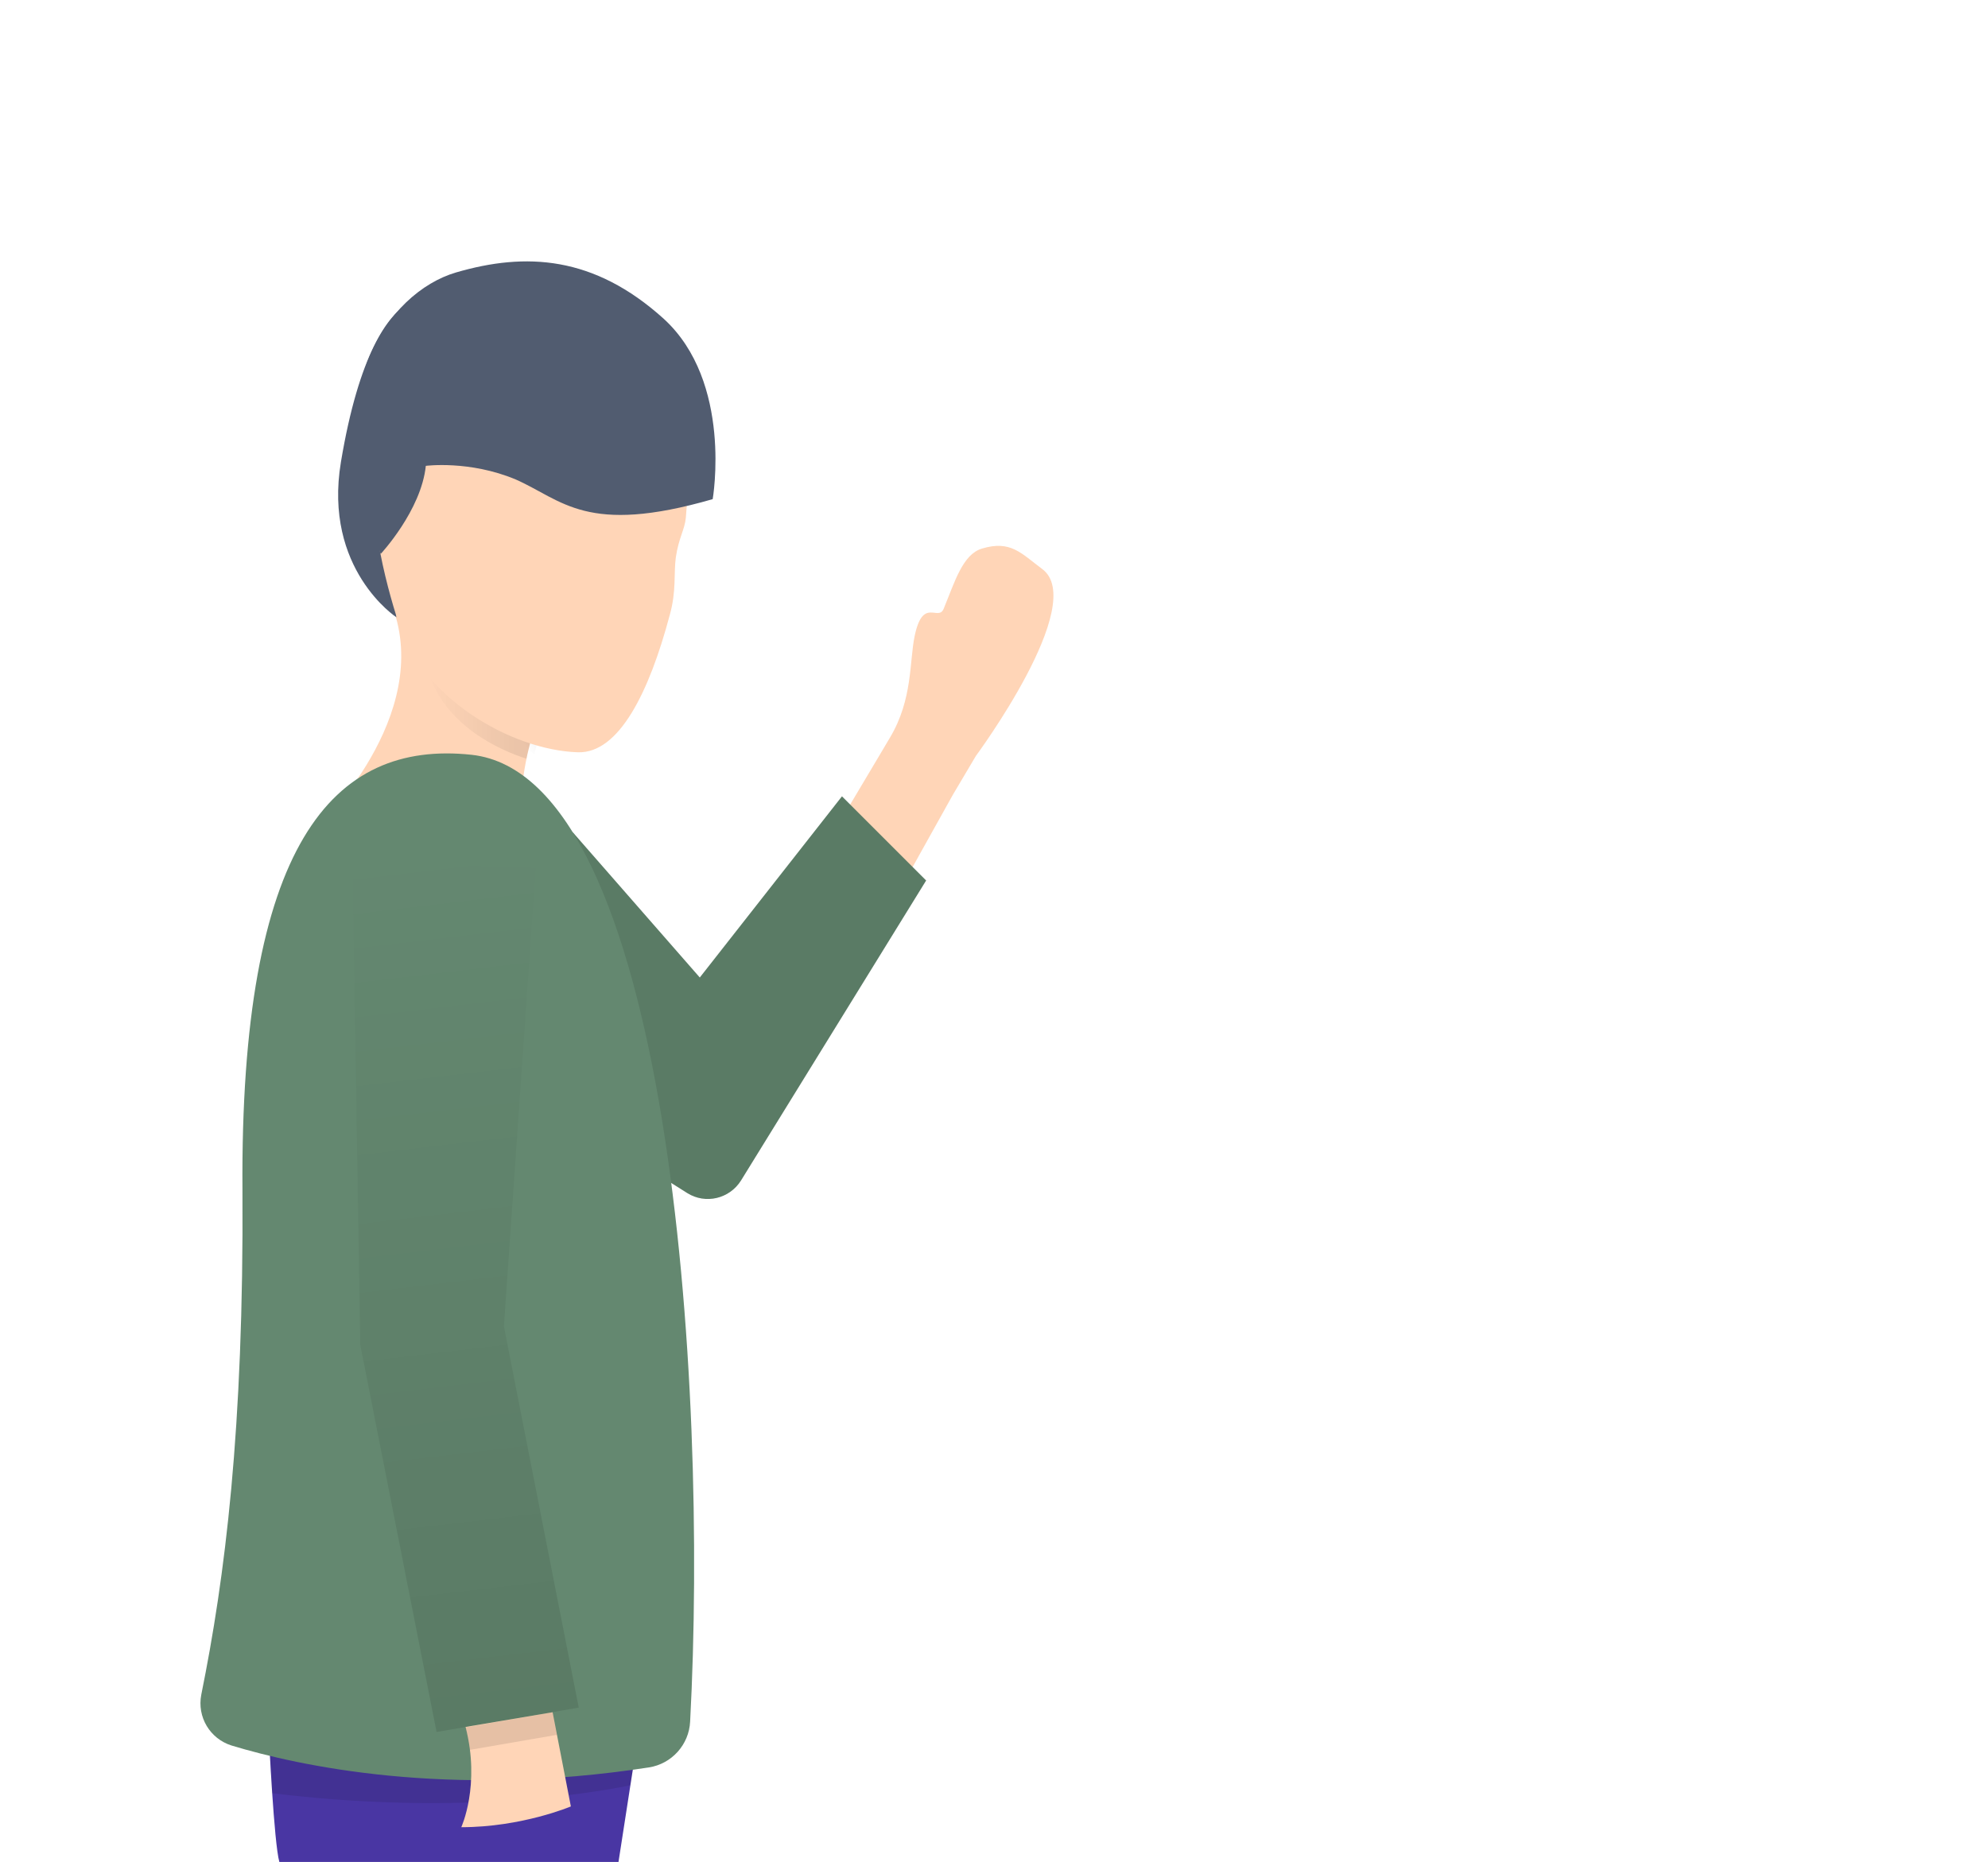 <?xml version="1.0" encoding="utf-8"?>
<!-- Generator: Adobe Illustrator 21.0.2, SVG Export Plug-In . SVG Version: 6.00 Build 0)  -->
<svg version="1.1" id="Ebene_1" xmlns="http://www.w3.org/2000/svg" xmlns:xlink="http://www.w3.org/1999/xlink" x="0px" y="0px"
	 viewBox="0 0 555.1 520" style="enable-background:new 0 0 555.1 520;" xml:space="preserve">
<style type="text/css">
	.st0{fill:#FFD5B7;}
	.st1{fill:#648870;}
	.st2{opacity:0.1;}
	.st3{fill:#4936A3;}
	.st4{opacity:0.1;enable-background:new    ;}
	.st5{opacity:0.1;fill:url(#SVGID_1_);enable-background:new    ;}
	.st6{opacity:0.1;fill:url(#SVGID_2_);enable-background:new    ;}
	.st7{opacity:8.000000e-02;fill:url(#SVGID_3_);enable-background:new    ;}
	.st8{fill:#515C70;}
</style>
<g>
	<path class="st0" d="M266.1,221.9l-21.4,38.4l-18.5-16.8l18.8-31.6l3.5-5.9c6.4-10.7,5.4-21.3,6.9-28.4c2.3-11,6.6-3.9,8.1-7.6
		c3.1-7.5,5.3-15.2,10.7-16.8c8-2.4,10.9,1.3,16.8,5.7c13,9.6-18.5,52.2-18.5,52.2L266.1,221.9z"/>
</g>
<path class="st1" d="M159.9,232.4l35.5,40.6l39.7-50.6l23.5,23.5l-51.7,83.8c-3.2,5.1-9.9,6.7-15,3.5l-32-20.2"/>
<path class="st2" d="M159.9,232.4l35.5,40.6l39.7-50.6l23.5,23.5l-51.7,83.8c-3.2,5.1-9.9,6.7-15,3.5l-32-20.2"/>
<path class="st0" d="M136.6,182l-18.3-20.7c0.9,4.3-7.9,7.9-7.8,10.9c8.8,30.6-23.1,60.2-23.1,60.2L146,218c0,0,3.4-32.6,19.7-27.7
	h2l0,0L136.6,182z"/>
<path class="st3" d="M75.1,485.1c0,0,1.4,29.6,2.9,34.9h94.7l4-25.8l-5.6-39.9"/>
<path class="st4" d="M75.1,485.1c0,0,0.4,7.5,0.9,15.7c49.5,6.1,86.1,0.6,100-2.2l0.7-4.3l-3.9-27.7l-32.6-2.3L75.1,485.1z"/>
<path class="st1" d="M64.7,487.5c-6.1-1.9-9.7-8-8.5-14.2c6.6-32.6,11.9-74,11.5-140.9c-0.7-96.3,25-125.8,64-121.6
	c55.1,6.1,66.1,174.6,61,270c-0.3,6.4-5.1,11.8-11.5,12.8C124.8,502.3,83.2,493.1,64.7,487.5z"/>
<linearGradient id="SVGID_1_" gradientUnits="userSpaceOnUse" x1="139.825" y1="743.265" x2="149.794" y2="749.021" gradientTransform="matrix(1 0 0 -1 0 942)">
	<stop  offset="8.737864e-02" style="stop-color:#000000;stop-opacity:0"/>
	<stop  offset="1" style="stop-color:#000000"/>
</linearGradient>
<path class="st5" d="M153.2,198.9c0,0-13.2-8.3-18.3-14.8c0,0,0.3,12.8,14.3,26.7C150,207.2,151.3,202.8,153.2,198.9L153.2,198.9z"
	/>
<linearGradient id="SVGID_2_" gradientUnits="userSpaceOnUse" x1="170.133" y1="536.36" x2="170.133" y2="780.332" gradientTransform="matrix(0.993 -0.117 -0.117 -0.993 39.504 1033.565)">
	<stop  offset="0" style="stop-color:#000000"/>
	<stop  offset="1" style="stop-color:#000000;stop-opacity:3.914833e-04"/>
	<stop  offset="1" style="stop-color:#000000;stop-opacity:0"/>
</linearGradient>
<polyline class="st6" points="98.4,240.8 100.6,375.6 121.9,483.7 161.6,476.9 140.7,370.4 149.6,242.4 "/>
<path class="st0" d="M154.3,478.2l5.1,26.3c0,0-13.7,5.8-30.6,5.8c0,0,5.4-11.7,1.2-28"/>
<path class="st4" d="M154.3,478.2l-24.3,4.2c0.6,2.2,1,4.3,1.2,6.3l24.3-4.2L154.3,478.2z"/>
<linearGradient id="SVGID_3_" gradientUnits="userSpaceOnUse" x1="118.846" y1="326.85" x2="152.744" y2="326.85" gradientTransform="matrix(1 0 0 -1 0 520)">
	<stop  offset="0" style="stop-color:#000000;stop-opacity:0"/>
	<stop  offset="0.757" style="stop-color:#000000"/>
</linearGradient>
<path class="st7" d="M152.8,196.2c-0.3-3.5-0.8-7.1-1.3-10.2l-14.9-4l-6.7-7.6c-7.3,0.9-13.2,4.2-10.3,13.3
	c4.7,15,19.9,21.8,27.4,24.2C147.9,207.3,149.7,200.9,152.8,196.2z"/>
<path class="st8" d="M110.7,172.4c0,0-20.5-13.4-15.5-43.4c5-30,13.1-41.1,18.9-44.3c5.8-3.2,0,34.6,0,34.6l-5.9,11.7"/>
<path class="st0" d="M187,171.8c-5.7,21.4-14.1,38.6-25.6,38.3c-18.7-0.6-43.7-15.2-50.2-36.3c-6.6-21.1-26-89.5,52-84.5
	c0,0,29.3,3.4,29.1,39.2c0,5.2-0.5,12.8-0.8,16.1c-0.3,3.3-2,5.6-2.8,11.1C188.1,160.1,188.9,165.1,187,171.8z"/>
<path class="st8" d="M199,139.4c0,0,5.7-32.7-13.7-50.4c-19.5-17.6-38.5-18.6-58-12.9c-19,5.6-39.6,33.9-21,78.6
	c0,0,11.3-12.1,12.6-24.6c0,0,12.2-1.6,25.1,3.8C157.1,139.7,163.7,149.6,199,139.4z"/>
</svg>
